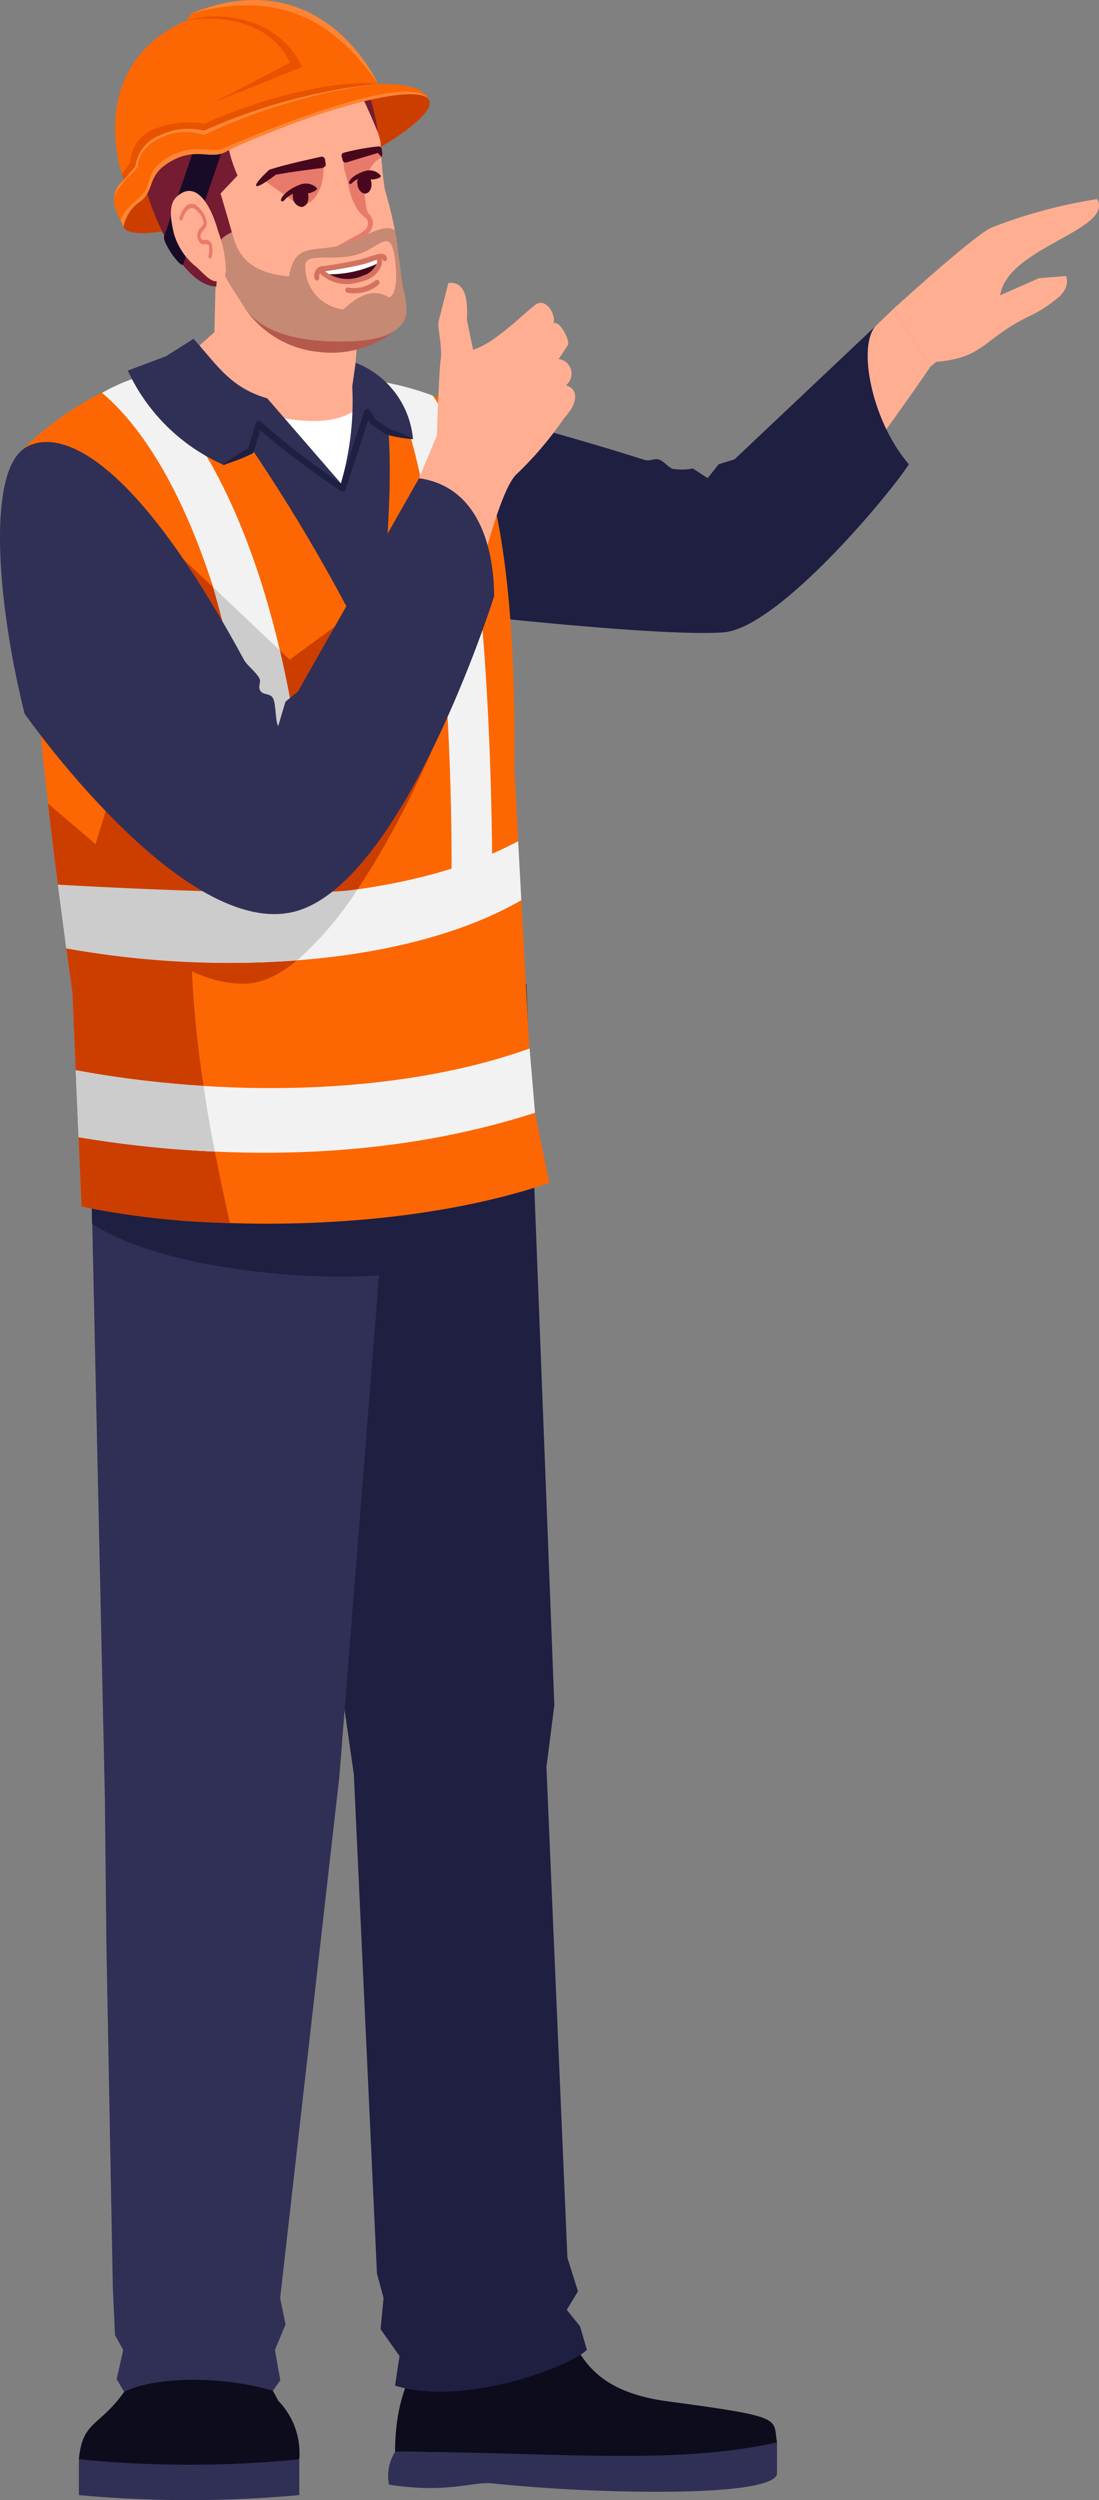 <svg xmlns="http://www.w3.org/2000/svg" xmlns:xlink="http://www.w3.org/1999/xlink" width="69.491" height="158.057" viewBox="0 0 69.491 158.057"><rect x="0" y="0" width="69.491" height="158.057" fill="#808080" stroke="none"/><defs><clipPath id="a"><rect width="69.491" height="158.057" fill="none"/></clipPath><clipPath id="c"><rect width="11.758" height="5.301" fill="none"/></clipPath><clipPath id="d"><rect width="19.519" height="8.55" fill="none"/></clipPath><clipPath id="e"><rect width="16.692" height="7.299" fill="none"/></clipPath></defs><g transform="translate(0 0.001)"><g transform="translate(0 -0.001)" clip-path="url(#a)"><g clip-path="url(#a)"><path d="M485.124,2458.709l-.187,1.875a6.065,6.065,0,0,1-1.484,3.386l-.389.446c0,3.833,4.542,5.3,8.251,1.349l-.591-10.776Z" transform="translate(-455.756 -2316.208)" fill="#f2a787"/><path d="M444.236,2616.177c-1.286,1.334-2.326,3.467-2.326,6.793,12.8,0,15.679,1.919,24.148-.591-.261-1.545.539-1.6-6.934-2.6-6.681-.893-5.1-5.145-7.228-3.6-3.988,2.983-7.291,3.415-7.66,0" transform="translate(-416.929 -2467.969)" fill="#0c0c1c"/><path d="M434.395,2734.153c3.7.578,5.312-.217,6.54-.08a103.531,103.531,0,0,0,10.573.529c6.1-.012,7.419-.681,7.419-1.152v-1.967c-6.6,1.474-14.2.591-24.148.591a2.849,2.849,0,0,0-.384,2.08" transform="translate(-409.797 -2577.072)" fill="#303056"/><path d="M293.658,1100.151l.465,12,1.3,33.619-.5,3.9,1.327,31.024.668,2.123-.709,1.171.841,1.045.432,1.485c-1.072,1.071-7.79,3.61-12.131,2.262l.284-1.872-1.2-1.7.191-1.966-.42-1.562-1.459-31.534-6.774-47.385Z" transform="translate(-260.372 -1037.959)" fill="#1f1f42"/><path d="M162.019,2570.639l-.074,3.066.291,3.061-8.482-.651,1.366-2.232-.273-3.664Z" transform="translate(-145.063 -2424.924)" fill="#f2a787"/><path d="M102.161,2752.547a76.561,76.561,0,0,1-13.937,0v-2.268a106.215,106.215,0,0,0,13.937,0Z" transform="translate(-83.237 -2594.807)" fill="#303056"/><path d="M88.224,2641.543c.246-2.611,1.421-1.941,3.223-4.792.929-2.062,7.763-2.473,8.717-.128l.68,1.236a4.751,4.751,0,0,1,1.317,3.685,69.987,69.987,0,0,1-13.937,0" transform="translate(-83.237 -2486.07)" fill="#0c0c1c"/><path d="M118.609,1137.887l-3.8,48.012-3.743,32.957.343,1.656-.672,1.617.341,1.908-.469.672c-3.244-.974-7.527-.9-9.4.067l-.48-.8.417-1.845-.522-.942-.136-2.946-.409-21.865-.094-9.118-1.034-47.016Z" transform="translate(-93.353 -1073.562)" fill="#303056"/><path d="M100.642,1258.585l.133,6.213c4.678,3.1,15.243,3.761,19.154,3.141l.56-9.192Z" transform="translate(-94.953 -1187.437)" fill="#1f1f42"/><path d="M414.482,344.967s-6.682,6.362-11.174,11.081c-7.929-1.868-20.852-6.673-23.9-4.076l5.292,9.737s16.875,2.3,20.346,1.12c2.756-.937,11.738-14.172,11.738-14.172Z" transform="translate(-357.958 -325.466)" fill="#ffae92"/><path d="M357.842,370.484c2.318-2.264,4.287-1.884,12.314.149,1.3.329,5.145,1.408,8.194,2.384.368.118.607-.12.949-.011.251.08.612.509.844.582a3.874,3.874,0,0,0,1.284-.022l.931.61.7-.879,1-.31,8.926-8.433c-1.185,1.314-.213,6.088,2.1,8.742-1.235,1.929-8.277,10.368-11.719,10.627-4.61.346-21.255-1.667-21.255-1.667Z" transform="translate(-337.613 -343.947)" fill="#1f1f42"/><path d="M999.889,229.576s5.153-4.709,6.209-5.131a31.822,31.822,0,0,1,6.645-1.783c1.15,2.133-6.911,3.223-6.1,6.911l-4.454,3.693Z" transform="translate(-943.365 -210.075)" fill="#ffae92"/><path d="M1040.875,310.382l3.44-1.515,1.712-.137s.369.721-.642,1.481a8.083,8.083,0,0,1-1.75,1.092c-3.021,1.48-2.757,2.734-6.375,2.883Z" transform="translate(-978.624 -291.278)" fill="#ffae92"/><path d="M87.838,448.217l-.1,21.466c-12.326,5.052-15.586,3.355-24.523,2.28l-3.835-44.477c8.879-7.3,19.019-4.618,22.76-2.854,4.077,2.038,5,12.214,5.694,23.585" transform="translate(-56.027 -398.766)" fill="#303056"/><path d="M55.267,433.043l1.121,20.93,1.094,5.369c-9.474,3.231-22.26,3.057-29.573,1.488L27.331,447.3c-3.332-23.55-3.216-34.26-3.216-34.26a20.038,20.038,0,0,1,8.163-4.9c.28-.09,2.55-.54,2.55-.54a110.279,110.279,0,0,1,11.72,19.026c.694-7.254,1.23-12.99.5-16.936,0,0-.406-1.072-.3-1.046a36.049,36.049,0,0,1,3.779,1.065c2.242,1.373,4.919,6.586,4.744,23.332" transform="translate(-22.751 -384.559)" fill="#fc6703"/><path d="M104.349,625.253l6.725,6.357,3.887-2.842,5.122,8.55s-6.18,14.781-11.9,14.781-9.867-7.251-9.867-7.251Z" transform="translate(-92.759 -589.907)" fill="#cc3e00"/><path d="M62.873,906.45c-.135,5.443.872,11.87,2.424,18.766a50.393,50.393,0,0,1-9.379-1.05l-.578-13.526c-.621-4.5-1.175-8.671-1.538-11.941Z" transform="translate(-50.761 -847.895)" fill="#cc3e00"/><path d="M113.765,1176.658l-.342-4.066c-8.474,3.031-19.524,3.078-28.7,1.374l.181,4.234c10.282,1.681,20.239,1.236,28.858-1.542" transform="translate(-79.936 -1106.306)" fill="#f2f2f2"/><path d="M65.32,947.527l-.53-4.026c10.835,1.562,22.034,1.026,29.1-2.747l.2,3.727c-6.711,3.894-18.1,4.934-28.775,3.046" transform="translate(-61.127 -887.573)" fill="#f2f2f2"/><path d="M114.166,421.6a11.2,11.2,0,0,1,2.508-1.064c6.374,5.384,10.446,18.943,10.573,33.293l-3.071-.041c-.2-15.119-4.539-27.581-10.009-32.188" transform="translate(-107.712 -396.762)" fill="#f2f2f2"/><path d="M429.731,427.394c3.149,3.214,4.317,20.526,4.26,31.116l2.564-1.055c-.076-9.892-.907-25.5-3.759-29.214a17.936,17.936,0,0,0-3.065-.847" transform="translate(-405.438 -403.233)" fill="#f2f2f2"/><path d="M192.47,284.8l-.12,4.906-2.843,2.533c.984,1.112,6.248,1.75,6.248,1.75l4.7,5.588c.55-1.2.824-7.946.824-7.946l.2-2.671Z" transform="translate(-178.794 -268.705)" fill="#ffae92"/><path d="M286.9,454.1l-5.76-4.781c3.329.892,5.919.951,7.15-.622Z" transform="translate(-265.251 -423.329)" fill="#fff"/><path d="M381.3,413.275a18.448,18.448,0,0,0,.719-6.13l.214-1.493a5.729,5.729,0,0,1,3.628,4.838L384.226,410l-.874-.6-.38-.607Z" transform="translate(-359.746 -382.72)" fill="#303056"/><path d="M147.084,378.889c1.4,1.526,2.272,3.077,4.661,3.763l4.658,5.373s-4.383-2.728-5.187-3.739l-.52,1.689-1.673.9a12.024,12.024,0,0,1-6.095-5.976l2.419-.909Z" transform="translate(-134.848 -357.47)" fill="#303056"/><path d="M379.856,462.77a.2.2,0,0,0,.177-.14l1.427-4.393.149.238a.2.2,0,0,0,.057.059l.874.6a.2.2,0,0,0,.057.027,8.862,8.862,0,0,0,1.694.294,8.519,8.519,0,0,0-1.547-.676l-.813-.561-.358-.571a.2.2,0,0,0-.366.045l-1.561,4.808a.2.2,0,0,0,.131.257.2.2,0,0,0,.08.009" transform="translate(-358.174 -431.69)" fill="#1f1f42"/><path d="M256.153,475.233a.2.2,0,0,0,.1-.372,46.938,46.938,0,0,1-5.252-4.02.2.2,0,0,0-.354.067l-.494,1.6a11.271,11.271,0,0,0-1.629,1.056,12.173,12.173,0,0,0,1.887-.728.2.2,0,0,0,.106-.123l.416-1.35a56.1,56.1,0,0,0,5.092,3.832.2.2,0,0,0,.131.034" transform="translate(-234.472 -444.153)" fill="#1f1f42"/><path d="M238.406,656.81a78.5,78.5,0,0,1,2.986,19.9l3.071.041a67.936,67.936,0,0,0-1.844-15.954Z" transform="translate(-224.929 -619.681)" fill="#ccc"/><path d="M83.737,989.645a21.428,21.428,0,0,1-3.822,4.488,57.518,57.518,0,0,1-14.595-.759l-.53-4.026s15.133.887,18.946.3" transform="translate(-61.128 -933.42)" fill="#ccc"/><path d="M92.81,1197.895c.233,1.608.472,3,.717,4.15a69.045,69.045,0,0,1-8.62-.911l-.181-4.234a68.7,68.7,0,0,0,8.084.995" transform="translate(-79.936 -1129.239)" fill="#ccc"/><path d="M137.749,108.539c.417,1.008,5.081.038,10.417-2.168s9.325-4.811,8.908-5.819c0,0-.1-.43-.909-.6-4.6-.965-16.222,4.593-17.772,6.481a2.641,2.641,0,0,0-.645,2.106" transform="translate(-129.936 -94.197)" fill="#cc3e00"/><path d="M278.613,347.634a6.467,6.467,0,0,0,4.876-1.323l-9.469-1.421a6.405,6.405,0,0,0,4.592,2.744" transform="translate(-258.531 -325.393)" fill="#b5594d"/><path d="M229.117,84.751c.7-.005,1.506,1.967,2.093,3.59a5.205,5.205,0,0,1,.17.615,24.866,24.866,0,0,0,.267,2.981c1.17,3.988,1.447,7.564-.884,8.251-3.3.974-9.058-2.275-8.816-3.112l-2.21-10Z" transform="translate(-207.314 -79.96)" fill="#ffae92"/><path d="M249.219,255.282c-.433-.387-1.344.055-2.089.4l-1.6.6c-1.668.318-2.664-.094-3,1.908-2.961-.278-3.313-1.779-3.614-2.8l-1.225-.041c.046,2.011,1.3,3.635,1.854,4.543.391.642,1.544,2.56,6.811,2.4,2.295-.068,3.348-.715,3.588-1.678a5.106,5.106,0,0,0-.214-1.744c-.385-2.836-.51-3.6-.51-3.6m-.384,4.235c-.792-.495-1.709-.33-2.872.767a2.719,2.719,0,0,1-2.408-2.695c-.054-1,1.608-.279,3.335-.79,1.373-.406,2.08-1.839,2.347.39.171,1.424-.02,2.282-.4,2.328" transform="translate(-224.253 -240.709)" fill="#c68973"/><path d="M377.607,170.146c-1.078.158-.711.5-.416,1.79a3.976,3.976,0,0,0,.66,1.677,5.652,5.652,0,0,0,.522.509c.137.383,0,.658-.59.958l-1.344.738,1.6-.6a.908.908,0,0,0,.665-1.118,3.116,3.116,0,0,0-.318-.476s-.73-2.567.918-3.446c-.184-.68-1.083-.119-1.694-.03" transform="translate(-355.159 -160.242)" fill="#e87a6b"/><path d="M298.445,183.063c.079.275.058,2.239-1.237,2.629l-.26.021-2.282-1.625c.721-.878,2.774-.822,3.778-1.026" transform="translate(-278.009 -172.714)" fill="#e87a6b"/><path d="M157.11,142.332a9.514,9.514,0,0,0,.776,3.05l-1.077,1.141s.319,1.035.717,2.448c-.914.4-.822.859-.822.859l-.159,2.575c-1.912-.052-3.59-3.541-4.205-5.376a30.376,30.376,0,0,1-.915-3.526Z" transform="translate(-142.866 -134.286)" fill="#751c32"/><path d="M392.213,73.295a1.706,1.706,0,0,1,.726.644,14.184,14.184,0,0,1,1,3.594s-.764-1.884-1.31-2.852Z" transform="translate(-370.041 -69.152)" fill="#751c32"/><path d="M155.405,38.907c.24-2.024,4.639-1.552,5.678-1.91s2.138-1.629,2.664-.607c.148-.226.276-.529-.045-1.161a5,5,0,0,0-2.992-2.278c-3.1-.972-9.052,1.14-10.587,3.872a5.143,5.143,0,0,0-.4,3.255,8.3,8.3,0,0,0,5.684-1.171" transform="translate(-141.161 -30.861)" fill="#49071d"/><path d="M384.474,163.681a14.323,14.323,0,0,0-2.25.41.184.184,0,0,0-.1.238l.06.24a.2.2,0,0,0,.257.127c.683-.214,1.366-.424,2.056-.62a.2.2,0,0,0,.142-.25.185.185,0,0,0-.167-.146" transform="translate(-360.516 -154.428)" fill="#49071d"/><path d="M422.008,165.962l-.3-.316.264-.268a1.036,1.036,0,0,1,.039.584" transform="translate(-397.866 -156.029)" fill="#49071d"/><path d="M299.5,176.007c1.073-.342,2.158-.561,3.22-.809a.214.214,0,0,1,.259.164l.046.317c.018.121-.113.218-.271.238-.933.116-1.977.251-3.07.452-.156.029-.308-.031-.326-.153a.2.2,0,0,1,.142-.211" transform="translate(-282.43 -165.289)" fill="#49071d"/><path d="M286.446,191.874c-.15-.13.753-.964.753-.964l.476.255s-1.079.839-1.229.709" transform="translate(-270.238 -180.118)" fill="#49071d"/><path d="M316.448,205.683c.067.143-.415.333-.648.347-.48.058-.52-.137-.778-.03-.661.3-.63.573-.8.516-.2-.065.2-.693,1.138-1.044a1.011,1.011,0,0,1,1.093.211" transform="translate(-296.406 -193.791)" fill="#49071d"/><path d="M392.381,190.877c.06.13-.363.249-.568.239-.423,0-.461-.167-.688-.1-.581.2-.55.436-.705.371-.18-.076.2-.6,1.027-.817a.919.919,0,0,1,.935.305" transform="translate(-368.307 -179.772)" fill="#49071d"/><path d="M400.521,197.016c.014.353-.177.628-.425.614s-.46-.31-.474-.663a.418.418,0,0,1,.483-.464c.248.013.4.16.416.512" transform="translate(-377.031 -185.395)" fill="#49071d"/><path d="M328.52,211.535c.015.353-.193.628-.464.614a.647.647,0,0,1-.518-.663.429.429,0,0,1,.484-.491.506.506,0,0,1,.5.539" transform="translate(-309.021 -199.068)" fill="#49071d"/><path d="M184.532,163.562l2.731-7.954-1.875.154-2.031,5.946c-.215.27.891,1.91,1.175,1.854" transform="translate(-172.965 -146.811)" fill="#170b28"/><path d="M191.882,213.7c-.608.348-.926.83-.5,2.58a4.143,4.143,0,0,0,1.333,2.03c.3.221.842.9,1.229.96.607.09.668-.265.719-.681a7.5,7.5,0,0,0-.477-2.43c-.536-1.92-1.4-2.979-2.307-2.459" transform="translate(-180.38 -201.498)" fill="#ffae92"/><path d="M202.567,231.233a.1.1,0,0,0,.076-.095l.009-.062a1.44,1.44,0,0,0-.029-.819.338.338,0,0,0-.226-.179.892.892,0,0,0-.239-.017c-.121,0-.137,0-.213-.177-.045-.108.033-.24.125-.366a.445.445,0,0,0,.056-.088c0,.01,0,0,.01,0a.6.6,0,0,0,.194-.459,1.483,1.483,0,0,0-.427-.88c-.212-.251-.422-.358-.629-.309-.428.1-.654.821-.664.852a.169.169,0,0,0,.057.182.084.084,0,0,0,.13-.058c0-.006.2-.637.53-.71.149-.037.291.046.452.236a1.172,1.172,0,0,1,.35.664.34.34,0,0,1-.124.259.224.224,0,0,0-.058.077l-.028.038a.68.68,0,0,0-.147.676c.134.321.245.341.413.335a.752.752,0,0,1,.2.014.106.106,0,0,1,.078.055,1.333,1.333,0,0,1-.009.6l-.01.064a.159.159,0,0,0,.08.168.075.075,0,0,0,.042,0" transform="translate(-189.261 -214.891)" fill="#e87a6b"/><path d="M128.047,14.342a2.506,2.506,0,0,1,1.1-1.635c.934-.768.321-1.64,1.95-2.54s2.5.006,3.512-.625a25.49,25.49,0,0,1,2.347-1.019c5.337-2.205,10-3.176,10.417-2.168C147.1,5.64,146.214,5.3,144.13,5.3c0,0-3.463-7.819-11.758-4.465-.143.058-.213.391-.348.452-6.685,3.026-3.964,10.086-3.964,10.086a1.6,1.6,0,0,0-.511,1.843,11.172,11.172,0,0,0,.5,1.125" transform="translate(-120.234 0)" fill="#fc6703"/><g transform="translate(12.138)" opacity="0.2"><g clip-path="url(#c)"><path d="M214.722.837C223.016-2.517,226.48,5.3,226.48,5.3c-2.932-4.248-6.448-5.874-11.758-4.465" transform="translate(-214.722 -0.001)" fill="#fff"/></g></g><g transform="translate(7.619 5.792)" opacity="0.2"><g clip-path="url(#d)"><path d="M134.974,111.013a2.506,2.506,0,0,1,1.1-1.635c.934-.768.321-1.64,1.95-2.54s2.5.006,3.512-.625a25.489,25.489,0,0,1,2.347-1.019c5.337-2.205,10-3.176,10.417-2.168-1.045-2.214-12.526,2.8-13.067,3.055s-1.842-.388-3.426.519-.918,1.808-1.853,2.576c-1.089.894-1.172,1.428-1.172,1.428Z" transform="translate(-134.78 -102.463)" fill="#fff"/></g></g><path d="M136.382,99.053l.734-.859a2.407,2.407,0,0,1,1.463-1.924,4.23,4.23,0,0,1,2.88-.331,36.146,36.146,0,0,1,10.993-2.959c-2.264-.281-6.9.682-10.974,2.518a5.867,5.867,0,0,0-3.141.331,2.348,2.348,0,0,0-1.548,2.149l-.53.7Z" transform="translate(-128.556 -87.678)" fill="#e85300"/><g transform="translate(7.204 5.301)" opacity="0.2"><g clip-path="url(#e)"><path d="M128.06,99.854l.734-.859a2.407,2.407,0,0,1,1.463-1.924,4.23,4.23,0,0,1,2.88-.331,36.143,36.143,0,0,1,10.993-2.959,37.462,37.462,0,0,0-10.993,3.227,3.733,3.733,0,0,0-2.811.213c-1.46.734-1.376,1.836-1.376,1.836-.661.708-1.393,1.323-1.511,2.022a1.781,1.781,0,0,1,.622-1.225" transform="translate(-127.438 -93.781)" fill="#fff"/></g></g><path d="M210.313,23.773l5.558-2.231c-1.422-3.065-5.011-3.609-7.309-2.945,2.032-.321,5.23-.066,6.552,2.671Z" transform="translate(-196.772 -17.308)" fill="#e85300"/><path d="M363.826,289.907c.642.386-1.343,2.154-3.4.941-.207-.122.222-.06.035-.271a5.6,5.6,0,0,0,3.368-.67" transform="translate(-339.994 -273.519)" fill="#49071d"/><path d="M364.91,288.611l-.007.308a7.168,7.168,0,0,1-3.514.706l.079-.4c.165.3,3.534-.554,3.442-.615" transform="translate(-340.96 -272.296)" fill="#fff"/><path d="M351.75,285.56l-.025,0a.172.172,0,0,1-.166-.162.752.752,0,0,1,.143-.572.574.574,0,0,1,.463-.181c-.01,0,.815-.107,1.906-.332l.237-.05a7.553,7.553,0,0,0,.764-.22c.443-.145.735-.241.929-.121a.336.336,0,0,1,.147.209.156.156,0,0,1-.107.2.158.158,0,0,1-.189-.128l.148-.034-.149.031a2.224,2.224,0,0,0-.673.165,7.75,7.75,0,0,1-.792.228c-1.22.264-2.178.386-2.188.387a.335.335,0,0,0-.266.085.446.446,0,0,0-.067.329.152.152,0,0,1-.115.167" transform="translate(-331.681 -267.824)" fill="#d4725f"/><path d="M360.314,288.3a2.427,2.427,0,0,1-2.29-.524.177.177,0,0,1-.022-.234.144.144,0,0,1,.216-.008,2.328,2.328,0,0,0,2.462.325,1.352,1.352,0,0,0,.861-.739.352.352,0,0,0,.018-.25.164.164,0,0,1,.063-.22.156.156,0,0,1,.208.083.671.671,0,0,1,0,.527,1.637,1.637,0,0,1-1.044.918q-.241.075-.469.122" transform="translate(-337.731 -270.434)" fill="#d4725f"/><path d="M387.3,313.782a2.42,2.42,0,0,1-.923.018.177.177,0,0,1-.136-.192.145.145,0,0,1,.169-.135,2.164,2.164,0,0,0,1.727-.448.147.147,0,0,1,.217.017.174.174,0,0,1,0,.234,2.167,2.167,0,0,1-1.052.506" transform="translate(-364.403 -295.292)" fill="#d4725f"/><path d="M463.5,325.917s.125-3.976.243-4.8-.226-2.046-.134-2.41l.618-2.42c.935-.122,1.266.748,1.171,2.318l.39,1.895c1.326-.385,3.065-2.155,3.91-2.821.71-.559,1.371.677,1.171,1.162.381-.251,1.087,1.112.911,1.378l-.579.87a.932.932,0,0,1,.456,1.66c.819.228.774,1.139-.089,2.049a22.455,22.455,0,0,1-2.977,3.523c-1.235,1-2.8,8.179-2.8,8.179l-3.8-6.967Z" transform="translate(-435.876 -298.391)" fill="#ffae92"/><path d="M26.5,496.591l-7.671,13.5-.777.628-.463,1.554c-.2-.405-.124-1.369-.319-1.757-.187-.372-.645-.167-.829-.523-.132-.255.088-.506-.042-.754-.212-.4-.772-.8-.979-1.178C5.747,490.208,1.364,494.846,1.364,494.846c-2.111,1.825-1.552,9.616.19,16.632,0,0,9.714,13.9,16.761,12.585s12.93-20,12.93-20c0-1.493-.242-6.823-4.75-7.47" transform="translate(-0.001 -466.361)" fill="#303056"/></g></g></g></svg>